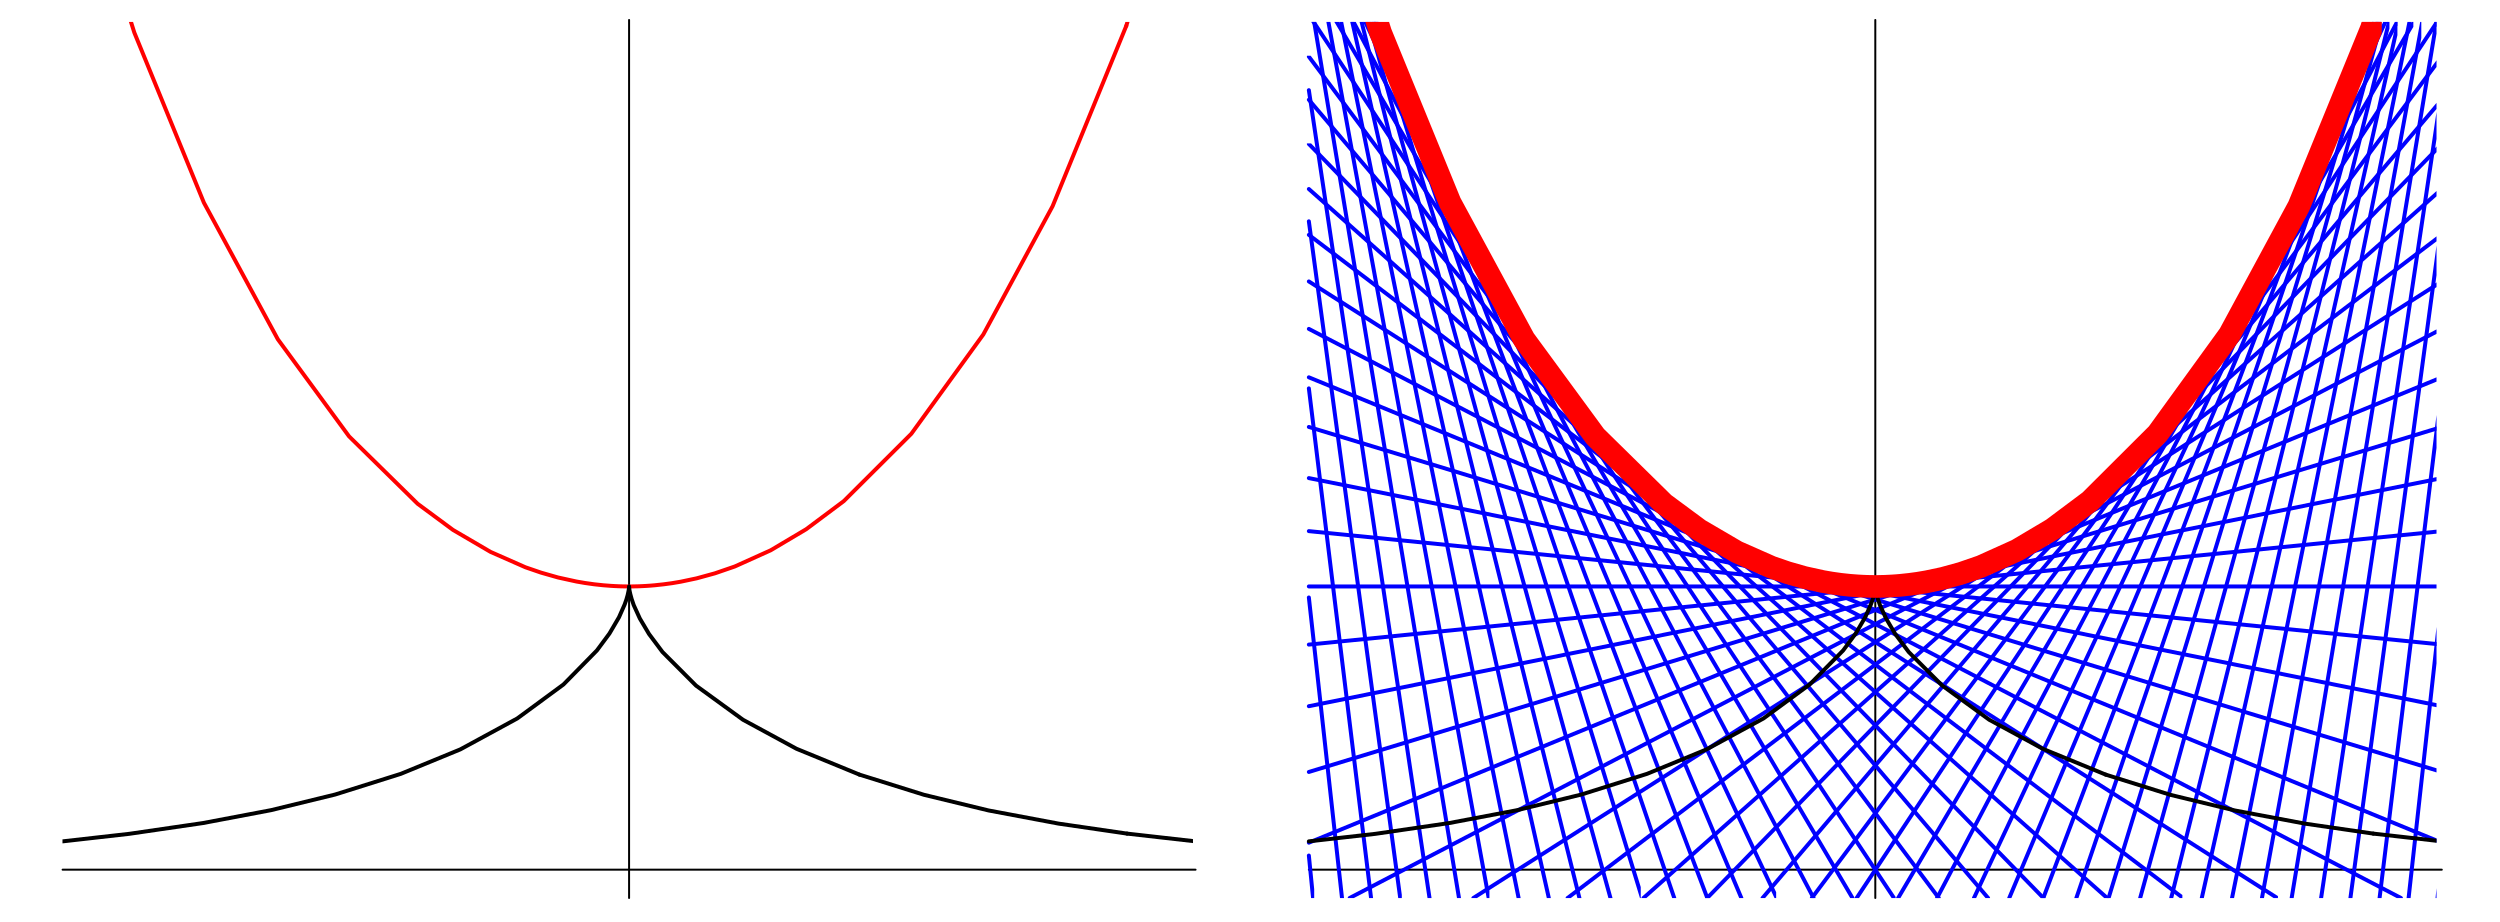<?xml version="1.0" encoding="UTF-8"?>
<svg xmlns="http://www.w3.org/2000/svg" xmlns:xlink="http://www.w3.org/1999/xlink" width="313.88" height="115.75" viewBox="0 0 313.88 115.75">
<defs>
<clipPath id="clip-0">
<path clip-rule="nonzero" d="M 16 2.75 L 142 2.75 L 142 74 L 16 74 Z M 16 2.75 "/>
</clipPath>
<clipPath id="clip-1">
<path clip-rule="nonzero" d="M 140 2.75 L 142 2.75 L 142 4 L 140 4 Z M 140 2.75 "/>
</clipPath>
<clipPath id="clip-2">
<path clip-rule="nonzero" d="M 7.844 73 L 108 73 L 108 106 L 7.844 106 Z M 7.844 73 "/>
</clipPath>
<clipPath id="clip-3">
<path clip-rule="nonzero" d="M 140 104 L 149.781 104 L 149.781 106 L 140 106 Z M 140 104 "/>
</clipPath>
<clipPath id="clip-4">
<path clip-rule="nonzero" d="M 163.977 107 L 165 107 L 165 112.75 L 163.977 112.75 Z M 163.977 107 "/>
</clipPath>
<clipPath id="clip-5">
<path clip-rule="nonzero" d="M 163.977 74 L 169 74 L 169 112.75 L 163.977 112.75 Z M 163.977 74 "/>
</clipPath>
<clipPath id="clip-6">
<path clip-rule="nonzero" d="M 163.977 48 L 173 48 L 173 112.75 L 163.977 112.75 Z M 163.977 48 "/>
</clipPath>
<clipPath id="clip-7">
<path clip-rule="nonzero" d="M 163.977 27 L 176 27 L 176 112.75 L 163.977 112.75 Z M 163.977 27 "/>
</clipPath>
<clipPath id="clip-8">
<path clip-rule="nonzero" d="M 163.977 11 L 180 11 L 180 112.75 L 163.977 112.75 Z M 163.977 11 "/>
</clipPath>
<clipPath id="clip-9">
<path clip-rule="nonzero" d="M 164 2.75 L 184 2.75 L 184 112.75 L 164 112.75 Z M 164 2.75 "/>
</clipPath>
<clipPath id="clip-10">
<path clip-rule="nonzero" d="M 166 2.75 L 187 2.75 L 187 112.75 L 166 112.75 Z M 166 2.75 "/>
</clipPath>
<clipPath id="clip-11">
<path clip-rule="nonzero" d="M 167 2.75 L 191 2.75 L 191 112.75 L 167 112.75 Z M 167 2.75 "/>
</clipPath>
<clipPath id="clip-12">
<path clip-rule="nonzero" d="M 169 2.75 L 195 2.75 L 195 112.75 L 169 112.75 Z M 169 2.75 "/>
</clipPath>
<clipPath id="clip-13">
<path clip-rule="nonzero" d="M 170 2.75 L 199 2.75 L 199 112.75 L 170 112.75 Z M 170 2.75 "/>
</clipPath>
<clipPath id="clip-14">
<path clip-rule="nonzero" d="M 171 2.75 L 203 2.75 L 203 112.75 L 171 112.75 Z M 171 2.75 "/>
</clipPath>
<clipPath id="clip-15">
<path clip-rule="nonzero" d="M 171 2.75 L 206 2.75 L 206 112.75 L 171 112.75 Z M 171 2.75 "/>
</clipPath>
<clipPath id="clip-16">
<path clip-rule="nonzero" d="M 172 2.75 L 211 2.75 L 211 112.75 L 172 112.75 Z M 172 2.75 "/>
</clipPath>
<clipPath id="clip-17">
<path clip-rule="nonzero" d="M 172 2.75 L 215 2.75 L 215 112.75 L 172 112.75 Z M 172 2.75 "/>
</clipPath>
<clipPath id="clip-18">
<path clip-rule="nonzero" d="M 171 2.75 L 219 2.75 L 219 112.75 L 171 112.75 Z M 171 2.75 "/>
</clipPath>
<clipPath id="clip-19">
<path clip-rule="nonzero" d="M 170 2.75 L 223 2.75 L 223 112.75 L 170 112.75 Z M 170 2.75 "/>
</clipPath>
<clipPath id="clip-20">
<path clip-rule="nonzero" d="M 169 2.75 L 228 2.75 L 228 112.75 L 169 112.75 Z M 169 2.75 "/>
</clipPath>
<clipPath id="clip-21">
<path clip-rule="nonzero" d="M 167 2.75 L 233 2.75 L 233 112.75 L 167 112.75 Z M 167 2.75 "/>
</clipPath>
<clipPath id="clip-22">
<path clip-rule="nonzero" d="M 164 2.75 L 238 2.75 L 238 112.75 L 164 112.75 Z M 164 2.75 "/>
</clipPath>
<clipPath id="clip-23">
<path clip-rule="nonzero" d="M 163.977 7 L 244 7 L 244 112.75 L 163.977 112.75 Z M 163.977 7 "/>
</clipPath>
<clipPath id="clip-24">
<path clip-rule="nonzero" d="M 163.977 12 L 250 12 L 250 112.75 L 163.977 112.75 Z M 163.977 12 "/>
</clipPath>
<clipPath id="clip-25">
<path clip-rule="nonzero" d="M 163.977 18 L 257 18 L 257 112.75 L 163.977 112.75 Z M 163.977 18 "/>
</clipPath>
<clipPath id="clip-26">
<path clip-rule="nonzero" d="M 163.977 23 L 265 23 L 265 112.75 L 163.977 112.75 Z M 163.977 23 "/>
</clipPath>
<clipPath id="clip-27">
<path clip-rule="nonzero" d="M 163.977 29 L 274 29 L 274 112.75 L 163.977 112.75 Z M 163.977 29 "/>
</clipPath>
<clipPath id="clip-28">
<path clip-rule="nonzero" d="M 163.977 35 L 286 35 L 286 112.75 L 163.977 112.75 Z M 163.977 35 "/>
</clipPath>
<clipPath id="clip-29">
<path clip-rule="nonzero" d="M 163.977 41 L 302 41 L 302 112.75 L 163.977 112.75 Z M 163.977 41 "/>
</clipPath>
<clipPath id="clip-30">
<path clip-rule="nonzero" d="M 163.977 47 L 305.91 47 L 305.91 107 L 163.977 107 Z M 163.977 47 "/>
</clipPath>
<clipPath id="clip-31">
<path clip-rule="nonzero" d="M 163.977 53 L 305.91 53 L 305.91 98 L 163.977 98 Z M 163.977 53 "/>
</clipPath>
<clipPath id="clip-32">
<path clip-rule="nonzero" d="M 163.977 59 L 305.91 59 L 305.91 89 L 163.977 89 Z M 163.977 59 "/>
</clipPath>
<clipPath id="clip-33">
<path clip-rule="nonzero" d="M 163.977 66 L 305.91 66 L 305.91 82 L 163.977 82 Z M 163.977 66 "/>
</clipPath>
<clipPath id="clip-34">
<path clip-rule="nonzero" d="M 163.977 73 L 305.91 73 L 305.91 74 L 163.977 74 Z M 163.977 73 "/>
</clipPath>
<clipPath id="clip-35">
<path clip-rule="nonzero" d="M 163.977 66 L 305.91 66 L 305.91 82 L 163.977 82 Z M 163.977 66 "/>
</clipPath>
<clipPath id="clip-36">
<path clip-rule="nonzero" d="M 163.977 59 L 305.91 59 L 305.91 89 L 163.977 89 Z M 163.977 59 "/>
</clipPath>
<clipPath id="clip-37">
<path clip-rule="nonzero" d="M 163.977 53 L 305.91 53 L 305.91 98 L 163.977 98 Z M 163.977 53 "/>
</clipPath>
<clipPath id="clip-38">
<path clip-rule="nonzero" d="M 163.977 47 L 305.91 47 L 305.91 107 L 163.977 107 Z M 163.977 47 "/>
</clipPath>
<clipPath id="clip-39">
<path clip-rule="nonzero" d="M 168 41 L 305.91 41 L 305.91 112.75 L 168 112.75 Z M 168 41 "/>
</clipPath>
<clipPath id="clip-40">
<path clip-rule="nonzero" d="M 184 35 L 305.91 35 L 305.91 112.75 L 184 112.75 Z M 184 35 "/>
</clipPath>
<clipPath id="clip-41">
<path clip-rule="nonzero" d="M 196 29 L 305.91 29 L 305.91 112.75 L 196 112.75 Z M 196 29 "/>
</clipPath>
<clipPath id="clip-42">
<path clip-rule="nonzero" d="M 205 23 L 305.91 23 L 305.91 112.75 L 205 112.75 Z M 205 23 "/>
</clipPath>
<clipPath id="clip-43">
<path clip-rule="nonzero" d="M 213 18 L 305.91 18 L 305.91 112.75 L 213 112.75 Z M 213 18 "/>
</clipPath>
<clipPath id="clip-44">
<path clip-rule="nonzero" d="M 220 12 L 305.91 12 L 305.91 112.75 L 220 112.75 Z M 220 12 "/>
</clipPath>
<clipPath id="clip-45">
<path clip-rule="nonzero" d="M 226 7 L 305.91 7 L 305.91 112.75 L 226 112.75 Z M 226 7 "/>
</clipPath>
<clipPath id="clip-46">
<path clip-rule="nonzero" d="M 232 2.75 L 305.91 2.75 L 305.91 112.75 L 232 112.75 Z M 232 2.75 "/>
</clipPath>
<clipPath id="clip-47">
<path clip-rule="nonzero" d="M 237 2.75 L 303 2.75 L 303 112.75 L 237 112.75 Z M 237 2.75 "/>
</clipPath>
<clipPath id="clip-48">
<path clip-rule="nonzero" d="M 242 2.75 L 301 2.75 L 301 112.75 L 242 112.75 Z M 242 2.75 "/>
</clipPath>
<clipPath id="clip-49">
<path clip-rule="nonzero" d="M 247 2.75 L 300 2.75 L 300 112.75 L 247 112.75 Z M 247 2.75 "/>
</clipPath>
<clipPath id="clip-50">
<path clip-rule="nonzero" d="M 251 2.75 L 299 2.75 L 299 112.75 L 251 112.75 Z M 251 2.75 "/>
</clipPath>
<clipPath id="clip-51">
<path clip-rule="nonzero" d="M 255 2.75 L 298 2.75 L 298 112.75 L 255 112.75 Z M 255 2.75 "/>
</clipPath>
<clipPath id="clip-52">
<path clip-rule="nonzero" d="M 259 2.75 L 298 2.75 L 298 112.75 L 259 112.75 Z M 259 2.75 "/>
</clipPath>
<clipPath id="clip-53">
<path clip-rule="nonzero" d="M 263 2.75 L 299 2.75 L 299 112.75 L 263 112.75 Z M 263 2.75 "/>
</clipPath>
<clipPath id="clip-54">
<path clip-rule="nonzero" d="M 267 2.75 L 299 2.75 L 299 112.75 L 267 112.75 Z M 267 2.75 "/>
</clipPath>
<clipPath id="clip-55">
<path clip-rule="nonzero" d="M 271 2.75 L 300 2.75 L 300 112.75 L 271 112.75 Z M 271 2.75 "/>
</clipPath>
<clipPath id="clip-56">
<path clip-rule="nonzero" d="M 275 2.75 L 301 2.75 L 301 112.75 L 275 112.75 Z M 275 2.75 "/>
</clipPath>
<clipPath id="clip-57">
<path clip-rule="nonzero" d="M 279 2.75 L 303 2.75 L 303 112.75 L 279 112.75 Z M 279 2.75 "/>
</clipPath>
<clipPath id="clip-58">
<path clip-rule="nonzero" d="M 283 2.75 L 304 2.75 L 304 112.75 L 283 112.75 Z M 283 2.75 "/>
</clipPath>
<clipPath id="clip-59">
<path clip-rule="nonzero" d="M 286 2.75 L 305.91 2.75 L 305.91 112.75 L 286 112.75 Z M 286 2.75 "/>
</clipPath>
<clipPath id="clip-60">
<path clip-rule="nonzero" d="M 290 11 L 305.91 11 L 305.91 112.75 L 290 112.75 Z M 290 11 "/>
</clipPath>
<clipPath id="clip-61">
<path clip-rule="nonzero" d="M 294 27 L 305.91 27 L 305.91 112.75 L 294 112.75 Z M 294 27 "/>
</clipPath>
<clipPath id="clip-62">
<path clip-rule="nonzero" d="M 297 48 L 305.91 48 L 305.91 112.75 L 297 112.75 Z M 297 48 "/>
</clipPath>
<clipPath id="clip-63">
<path clip-rule="nonzero" d="M 301 74 L 305.91 74 L 305.91 112.75 L 301 112.75 Z M 301 74 "/>
</clipPath>
<clipPath id="clip-64">
<path clip-rule="nonzero" d="M 305 107 L 305.91 107 L 305.91 112.75 L 305 112.75 Z M 305 107 "/>
</clipPath>
<clipPath id="clip-65">
<path clip-rule="nonzero" d="M 163.977 73 L 265 73 L 265 106 L 163.977 106 Z M 163.977 73 "/>
</clipPath>
<clipPath id="clip-66">
<path clip-rule="nonzero" d="M 297 104 L 305.91 104 L 305.91 106 L 297 106 Z M 297 104 "/>
</clipPath>
<clipPath id="clip-67">
<path clip-rule="nonzero" d="M 171 2.75 L 299 2.75 L 299 76 L 171 76 Z M 171 2.75 "/>
</clipPath>
<clipPath id="clip-68">
<path clip-rule="nonzero" d="M 295 2.75 L 299 2.75 L 299 5 L 295 5 Z M 295 2.75 "/>
</clipPath>
</defs>
<path fill="none" stroke-width="2.5" stroke-linecap="round" stroke-linejoin="round" stroke="rgb(0%, 0%, 0%)" stroke-opacity="1" stroke-miterlimit="10" d="M 75.817 63.11 L 1498.258 63.11 " transform="matrix(0.1, 0, 0, -0.1, 0.278, 115.501)"/>
<path fill="none" stroke-width="2.5" stroke-linecap="round" stroke-linejoin="round" stroke="rgb(0%, 0%, 0%)" stroke-opacity="1" stroke-miterlimit="10" d="M 787.038 27.565 L 787.038 1129.941 " transform="matrix(0.1, 0, 0, -0.1, 0.278, 115.501)"/>
<g clip-path="url(#clip-0)">
<path fill="none" stroke-width="5" stroke-linecap="round" stroke-linejoin="round" stroke="rgb(100%, 0%, 0%)" stroke-opacity="1" stroke-miterlimit="10" d="M 160.883 1129.941 L 165.855 1114.125 L 253.192 900.579 L 346.048 729.038 L 435.499 607.095 L 521.583 522.499 L 566.014 489.654 L 613.108 462.095 L 656.874 442.796 L 676.487 436.062 L 697.9 429.955 L 721.114 424.866 L 731.84 423.026 L 743.232 421.421 L 754.546 420.208 L 764.763 419.425 L 769.696 419.151 L 772.318 419.033 L 775.059 418.916 L 777.447 418.838 L 780.109 418.799 L 782.497 418.759 L 784.728 418.72 L 790.561 418.72 L 793.34 418.799 L 795.963 418.838 L 799.017 418.916 L 801.835 419.033 L 808.138 419.347 L 813.305 419.699 L 818.981 420.169 L 830.334 421.382 L 840.747 422.792 L 851.865 424.671 L 871.908 428.898 L 894.848 435.201 L 919.745 443.774 L 964.882 464.131 L 1009.392 490.555 L 1056.564 525.826 L 1141.434 610.423 L 1231.785 735.066 L 1318.769 896.116 L 1411.274 1122.503 " transform="matrix(0.1, 0, 0, -0.1, 0.278, 115.501)"/>
</g>
<g clip-path="url(#clip-1)">
<path fill="none" stroke-width="5" stroke-linecap="round" stroke-linejoin="round" stroke="rgb(100%, 0%, 0%)" stroke-opacity="1" stroke-miterlimit="10" d="M 1411.274 1122.503 L 1413.544 1129.941 " transform="matrix(0.1, 0, 0, -0.1, 0.278, 115.501)"/>
</g>
<g clip-path="url(#clip-2)">
<path fill="none" stroke-width="5" stroke-linecap="round" stroke-linejoin="round" stroke="rgb(0%, 0%, 0%)" stroke-opacity="1" stroke-miterlimit="10" d="M 75.817 98.656 L 159.513 108.129 L 251.939 121.635 L 337.514 137.842 L 417.961 157.454 L 500.483 183.448 L 575.175 214.139 L 646.696 253.012 L 704.633 295.603 L 746.677 338.391 L 762.375 359.569 L 774.393 380.043 L 781.518 396.172 L 783.632 402.2 L 785.237 407.837 L 786.294 412.692 L 786.607 414.492 L 786.842 416.058 L 786.959 417.233 L 786.998 418.016 L 787.038 418.29 L 787.038 418.72 L 787.038 418.525 L 787.077 418.407 L 787.077 417.742 L 787.116 417.311 L 787.272 416.097 L 787.429 414.727 L 787.742 412.887 L 788.643 408.855 L 790.248 402.983 L 792.87 395.31 L 800.543 378.477 L 812.092 358.982 L 829.003 336.394 L 871.125 294.194 L 930.08 251.328 L 997.217 214.922 L 1076.294 182.469 " transform="matrix(0.1, 0, 0, -0.1, 0.278, 115.501)"/>
</g>
<path fill="none" stroke-width="5" stroke-linecap="round" stroke-linejoin="round" stroke="rgb(0%, 0%, 0%)" stroke-opacity="1" stroke-miterlimit="10" d="M 1076.294 182.469 L 1157.367 157.102 L 1238.284 137.489 L 1326.325 120.93 L 1412.252 108.403 " transform="matrix(0.1, 0, 0, -0.1, 0.278, 115.501)"/>
<g clip-path="url(#clip-3)">
<path fill="none" stroke-width="5" stroke-linecap="round" stroke-linejoin="round" stroke="rgb(0%, 0%, 0%)" stroke-opacity="1" stroke-miterlimit="10" d="M 1412.252 108.403 L 1498.258 98.656 " transform="matrix(0.1, 0, 0, -0.1, 0.278, 115.501)"/>
</g>
<path fill="none" stroke-width="2.5" stroke-linecap="round" stroke-linejoin="round" stroke="rgb(0%, 0%, 0%)" stroke-opacity="1" stroke-miterlimit="10" d="M 1640.518 63.11 L 3062.919 63.11 " transform="matrix(0.1, 0, 0, -0.1, 0.278, 115.501)"/>
<path fill="none" stroke-width="2.5" stroke-linecap="round" stroke-linejoin="round" stroke="rgb(0%, 0%, 0%)" stroke-opacity="1" stroke-miterlimit="10" d="M 2351.699 27.565 L 2351.699 1129.941 " transform="matrix(0.1, 0, 0, -0.1, 0.278, 115.501)"/>
<g clip-path="url(#clip-4)">
<path fill="none" stroke-width="5" stroke-linecap="round" stroke-linejoin="round" stroke="rgb(0%, 0%, 100%)" stroke-opacity="1" stroke-miterlimit="10" d="M 1645.802 27.565 L 1640.518 80.844 " transform="matrix(0.1, 0, 0, -0.1, 0.278, 115.501)"/>
</g>
<g clip-path="url(#clip-5)">
<path fill="none" stroke-width="5" stroke-linecap="round" stroke-linejoin="round" stroke="rgb(0%, 0%, 100%)" stroke-opacity="1" stroke-miterlimit="10" d="M 1682.131 27.565 L 1640.518 404.862 " transform="matrix(0.1, 0, 0, -0.1, 0.278, 115.501)"/>
</g>
<g clip-path="url(#clip-6)">
<path fill="none" stroke-width="5" stroke-linecap="round" stroke-linejoin="round" stroke="rgb(0%, 0%, 100%)" stroke-opacity="1" stroke-miterlimit="10" d="M 1718.616 27.565 L 1640.518 667.381 " transform="matrix(0.1, 0, 0, -0.1, 0.278, 115.501)"/>
</g>
<g clip-path="url(#clip-7)">
<path fill="none" stroke-width="5" stroke-linecap="round" stroke-linejoin="round" stroke="rgb(0%, 0%, 100%)" stroke-opacity="1" stroke-miterlimit="10" d="M 1755.218 27.565 L 1640.518 877.13 " transform="matrix(0.1, 0, 0, -0.1, 0.278, 115.501)"/>
</g>
<g clip-path="url(#clip-8)">
<path fill="none" stroke-width="5" stroke-linecap="round" stroke-linejoin="round" stroke="rgb(0%, 0%, 100%)" stroke-opacity="1" stroke-miterlimit="10" d="M 1792.016 27.565 L 1640.518 1041.782 " transform="matrix(0.1, 0, 0, -0.1, 0.278, 115.501)"/>
</g>
<g clip-path="url(#clip-9)">
<path fill="none" stroke-width="5" stroke-linecap="round" stroke-linejoin="round" stroke="rgb(0%, 0%, 100%)" stroke-opacity="1" stroke-miterlimit="10" d="M 1829.01 27.565 L 1646.781 1129.941 " transform="matrix(0.1, 0, 0, -0.1, 0.278, 115.501)"/>
</g>
<g clip-path="url(#clip-10)">
<path fill="none" stroke-width="5" stroke-linecap="round" stroke-linejoin="round" stroke="rgb(0%, 0%, 100%)" stroke-opacity="1" stroke-miterlimit="10" d="M 1866.278 27.565 L 1664.593 1129.941 " transform="matrix(0.1, 0, 0, -0.1, 0.278, 115.501)"/>
</g>
<g clip-path="url(#clip-11)">
<path fill="none" stroke-width="5" stroke-linecap="round" stroke-linejoin="round" stroke="rgb(0%, 0%, 100%)" stroke-opacity="1" stroke-miterlimit="10" d="M 1903.859 27.565 L 1680.565 1129.941 " transform="matrix(0.1, 0, 0, -0.1, 0.278, 115.501)"/>
</g>
<g clip-path="url(#clip-12)">
<path fill="none" stroke-width="5" stroke-linecap="round" stroke-linejoin="round" stroke="rgb(0%, 0%, 100%)" stroke-opacity="1" stroke-miterlimit="10" d="M 1941.792 27.565 L 1694.462 1129.941 " transform="matrix(0.1, 0, 0, -0.1, 0.278, 115.501)"/>
</g>
<g clip-path="url(#clip-13)">
<path fill="none" stroke-width="5" stroke-linecap="round" stroke-linejoin="round" stroke="rgb(0%, 0%, 100%)" stroke-opacity="1" stroke-miterlimit="10" d="M 1980.195 27.565 L 1706.128 1129.941 " transform="matrix(0.1, 0, 0, -0.1, 0.278, 115.501)"/>
</g>
<g clip-path="url(#clip-14)">
<path fill="none" stroke-width="5" stroke-linecap="round" stroke-linejoin="round" stroke="rgb(0%, 0%, 100%)" stroke-opacity="1" stroke-miterlimit="10" d="M 2019.185 27.565 L 1715.249 1129.941 " transform="matrix(0.1, 0, 0, -0.1, 0.278, 115.501)"/>
</g>
<g clip-path="url(#clip-15)">
<path fill="none" stroke-width="5" stroke-linecap="round" stroke-linejoin="round" stroke="rgb(0%, 0%, 100%)" stroke-opacity="1" stroke-miterlimit="10" d="M 2058.802 27.565 L 1721.512 1129.941 " transform="matrix(0.1, 0, 0, -0.1, 0.278, 115.501)"/>
</g>
<g clip-path="url(#clip-16)">
<path fill="none" stroke-width="5" stroke-linecap="round" stroke-linejoin="round" stroke="rgb(0%, 0%, 100%)" stroke-opacity="1" stroke-miterlimit="10" d="M 2099.28 27.565 L 1724.605 1129.941 " transform="matrix(0.1, 0, 0, -0.1, 0.278, 115.501)"/>
</g>
<g clip-path="url(#clip-17)">
<path fill="none" stroke-width="5" stroke-linecap="round" stroke-linejoin="round" stroke="rgb(0%, 0%, 100%)" stroke-opacity="1" stroke-miterlimit="10" d="M 2140.775 27.565 L 1724.096 1129.941 " transform="matrix(0.1, 0, 0, -0.1, 0.278, 115.501)"/>
</g>
<g clip-path="url(#clip-18)">
<path fill="none" stroke-width="5" stroke-linecap="round" stroke-linejoin="round" stroke="rgb(0%, 0%, 100%)" stroke-opacity="1" stroke-miterlimit="10" d="M 2183.524 27.565 L 1719.477 1129.941 " transform="matrix(0.1, 0, 0, -0.1, 0.278, 115.501)"/>
</g>
<g clip-path="url(#clip-19)">
<path fill="none" stroke-width="5" stroke-linecap="round" stroke-linejoin="round" stroke="rgb(0%, 0%, 100%)" stroke-opacity="1" stroke-miterlimit="10" d="M 2227.877 27.565 L 1710.16 1129.941 " transform="matrix(0.1, 0, 0, -0.1, 0.278, 115.501)"/>
</g>
<g clip-path="url(#clip-20)">
<path fill="none" stroke-width="5" stroke-linecap="round" stroke-linejoin="round" stroke="rgb(0%, 0%, 100%)" stroke-opacity="1" stroke-miterlimit="10" d="M 2274.188 27.565 L 1695.284 1129.941 " transform="matrix(0.1, 0, 0, -0.1, 0.278, 115.501)"/>
</g>
<g clip-path="url(#clip-21)">
<path fill="none" stroke-width="5" stroke-linecap="round" stroke-linejoin="round" stroke="rgb(0%, 0%, 100%)" stroke-opacity="1" stroke-miterlimit="10" d="M 2323.043 27.565 L 1673.949 1129.941 " transform="matrix(0.1, 0, 0, -0.1, 0.278, 115.501)"/>
</g>
<g clip-path="url(#clip-22)">
<path fill="none" stroke-width="5" stroke-linecap="round" stroke-linejoin="round" stroke="rgb(0%, 0%, 100%)" stroke-opacity="1" stroke-miterlimit="10" d="M 2375.109 27.565 L 1644.785 1129.941 " transform="matrix(0.1, 0, 0, -0.1, 0.278, 115.501)"/>
</g>
<g clip-path="url(#clip-23)">
<path fill="none" stroke-width="5" stroke-linecap="round" stroke-linejoin="round" stroke="rgb(0%, 0%, 100%)" stroke-opacity="1" stroke-miterlimit="10" d="M 2431.402 27.565 L 1640.518 1083.904 " transform="matrix(0.1, 0, 0, -0.1, 0.278, 115.501)"/>
</g>
<g clip-path="url(#clip-24)">
<path fill="none" stroke-width="5" stroke-linecap="round" stroke-linejoin="round" stroke="rgb(0%, 0%, 100%)" stroke-opacity="1" stroke-miterlimit="10" d="M 2493.293 27.565 L 1640.518 1029.764 " transform="matrix(0.1, 0, 0, -0.1, 0.278, 115.501)"/>
</g>
<g clip-path="url(#clip-25)">
<path fill="none" stroke-width="5" stroke-linecap="round" stroke-linejoin="round" stroke="rgb(0%, 0%, 100%)" stroke-opacity="1" stroke-miterlimit="10" d="M 2562.74 27.565 L 1640.518 974.254 " transform="matrix(0.1, 0, 0, -0.1, 0.278, 115.501)"/>
</g>
<g clip-path="url(#clip-26)">
<path fill="none" stroke-width="5" stroke-linecap="round" stroke-linejoin="round" stroke="rgb(0%, 0%, 100%)" stroke-opacity="1" stroke-miterlimit="10" d="M 2642.756 27.565 L 1640.518 917.686 " transform="matrix(0.1, 0, 0, -0.1, 0.278, 115.501)"/>
</g>
<g clip-path="url(#clip-27)">
<path fill="none" stroke-width="5" stroke-linecap="round" stroke-linejoin="round" stroke="rgb(0%, 0%, 100%)" stroke-opacity="1" stroke-miterlimit="10" d="M 2738.039 27.565 L 1640.518 860.14 " transform="matrix(0.1, 0, 0, -0.1, 0.278, 115.501)"/>
</g>
<g clip-path="url(#clip-28)">
<path fill="none" stroke-width="5" stroke-linecap="round" stroke-linejoin="round" stroke="rgb(0%, 0%, 100%)" stroke-opacity="1" stroke-miterlimit="10" d="M 2856.341 27.565 L 1640.518 801.655 " transform="matrix(0.1, 0, 0, -0.1, 0.278, 115.501)"/>
</g>
<g clip-path="url(#clip-29)">
<path fill="none" stroke-width="5" stroke-linecap="round" stroke-linejoin="round" stroke="rgb(0%, 0%, 100%)" stroke-opacity="1" stroke-miterlimit="10" d="M 3011.637 27.565 L 1640.518 742.073 " transform="matrix(0.1, 0, 0, -0.1, 0.278, 115.501)"/>
</g>
<g clip-path="url(#clip-30)">
<path fill="none" stroke-width="5" stroke-linecap="round" stroke-linejoin="round" stroke="rgb(0%, 0%, 100%)" stroke-opacity="1" stroke-miterlimit="10" d="M 3062.919 97.011 L 1640.518 681.278 " transform="matrix(0.1, 0, 0, -0.1, 0.278, 115.501)"/>
</g>
<g clip-path="url(#clip-31)">
<path fill="none" stroke-width="5" stroke-linecap="round" stroke-linejoin="round" stroke="rgb(0%, 0%, 100%)" stroke-opacity="1" stroke-miterlimit="10" d="M 3062.919 185.796 L 1640.518 618.957 " transform="matrix(0.1, 0, 0, -0.1, 0.278, 115.501)"/>
</g>
<g clip-path="url(#clip-32)">
<path fill="none" stroke-width="5" stroke-linecap="round" stroke-linejoin="round" stroke="rgb(0%, 0%, 100%)" stroke-opacity="1" stroke-miterlimit="10" d="M 3062.919 268.357 L 1640.518 554.756 " transform="matrix(0.1, 0, 0, -0.1, 0.278, 115.501)"/>
</g>
<g clip-path="url(#clip-33)">
<path fill="none" stroke-width="5" stroke-linecap="round" stroke-linejoin="round" stroke="rgb(0%, 0%, 100%)" stroke-opacity="1" stroke-miterlimit="10" d="M 3062.919 345.711 L 1640.518 488.167 " transform="matrix(0.1, 0, 0, -0.1, 0.278, 115.501)"/>
</g>
<g clip-path="url(#clip-34)">
<path fill="none" stroke-width="5" stroke-linecap="round" stroke-linejoin="round" stroke="rgb(0%, 0%, 100%)" stroke-opacity="1" stroke-miterlimit="10" d="M 1640.518 418.72 L 3062.919 418.72 " transform="matrix(0.1, 0, 0, -0.1, 0.278, 115.501)"/>
</g>
<g clip-path="url(#clip-35)">
<path fill="none" stroke-width="5" stroke-linecap="round" stroke-linejoin="round" stroke="rgb(0%, 0%, 100%)" stroke-opacity="1" stroke-miterlimit="10" d="M 1640.518 345.711 L 3062.919 488.167 " transform="matrix(0.1, 0, 0, -0.1, 0.278, 115.501)"/>
</g>
<g clip-path="url(#clip-36)">
<path fill="none" stroke-width="5" stroke-linecap="round" stroke-linejoin="round" stroke="rgb(0%, 0%, 100%)" stroke-opacity="1" stroke-miterlimit="10" d="M 1640.518 268.357 L 3062.919 554.756 " transform="matrix(0.1, 0, 0, -0.1, 0.278, 115.501)"/>
</g>
<g clip-path="url(#clip-37)">
<path fill="none" stroke-width="5" stroke-linecap="round" stroke-linejoin="round" stroke="rgb(0%, 0%, 100%)" stroke-opacity="1" stroke-miterlimit="10" d="M 1640.518 185.796 L 3062.919 618.957 " transform="matrix(0.1, 0, 0, -0.1, 0.278, 115.501)"/>
</g>
<g clip-path="url(#clip-38)">
<path fill="none" stroke-width="5" stroke-linecap="round" stroke-linejoin="round" stroke="rgb(0%, 0%, 100%)" stroke-opacity="1" stroke-miterlimit="10" d="M 1640.518 97.011 L 3062.919 681.278 " transform="matrix(0.1, 0, 0, -0.1, 0.278, 115.501)"/>
</g>
<g clip-path="url(#clip-39)">
<path fill="none" stroke-width="5" stroke-linecap="round" stroke-linejoin="round" stroke="rgb(0%, 0%, 100%)" stroke-opacity="1" stroke-miterlimit="10" d="M 1691.761 27.565 L 3062.919 742.073 " transform="matrix(0.1, 0, 0, -0.1, 0.278, 115.501)"/>
</g>
<g clip-path="url(#clip-40)">
<path fill="none" stroke-width="5" stroke-linecap="round" stroke-linejoin="round" stroke="rgb(0%, 0%, 100%)" stroke-opacity="1" stroke-miterlimit="10" d="M 1847.056 27.565 L 3062.919 801.655 " transform="matrix(0.1, 0, 0, -0.1, 0.278, 115.501)"/>
</g>
<g clip-path="url(#clip-41)">
<path fill="none" stroke-width="5" stroke-linecap="round" stroke-linejoin="round" stroke="rgb(0%, 0%, 100%)" stroke-opacity="1" stroke-miterlimit="10" d="M 1965.358 27.565 L 3062.919 860.14 " transform="matrix(0.1, 0, 0, -0.1, 0.278, 115.501)"/>
</g>
<g clip-path="url(#clip-42)">
<path fill="none" stroke-width="5" stroke-linecap="round" stroke-linejoin="round" stroke="rgb(0%, 0%, 100%)" stroke-opacity="1" stroke-miterlimit="10" d="M 2060.642 27.565 L 3062.919 917.686 " transform="matrix(0.1, 0, 0, -0.1, 0.278, 115.501)"/>
</g>
<g clip-path="url(#clip-43)">
<path fill="none" stroke-width="5" stroke-linecap="round" stroke-linejoin="round" stroke="rgb(0%, 0%, 100%)" stroke-opacity="1" stroke-miterlimit="10" d="M 2140.658 27.565 L 3062.919 974.254 " transform="matrix(0.1, 0, 0, -0.1, 0.278, 115.501)"/>
</g>
<g clip-path="url(#clip-44)">
<path fill="none" stroke-width="5" stroke-linecap="round" stroke-linejoin="round" stroke="rgb(0%, 0%, 100%)" stroke-opacity="1" stroke-miterlimit="10" d="M 2210.144 27.565 L 3062.919 1029.764 " transform="matrix(0.1, 0, 0, -0.1, 0.278, 115.501)"/>
</g>
<g clip-path="url(#clip-45)">
<path fill="none" stroke-width="5" stroke-linecap="round" stroke-linejoin="round" stroke="rgb(0%, 0%, 100%)" stroke-opacity="1" stroke-miterlimit="10" d="M 2272.035 27.565 L 3062.919 1083.904 " transform="matrix(0.1, 0, 0, -0.1, 0.278, 115.501)"/>
</g>
<g clip-path="url(#clip-46)">
<path fill="none" stroke-width="5" stroke-linecap="round" stroke-linejoin="round" stroke="rgb(0%, 0%, 100%)" stroke-opacity="1" stroke-miterlimit="10" d="M 2328.289 27.565 L 3058.613 1129.941 " transform="matrix(0.1, 0, 0, -0.1, 0.278, 115.501)"/>
</g>
<g clip-path="url(#clip-47)">
<path fill="none" stroke-width="5" stroke-linecap="round" stroke-linejoin="round" stroke="rgb(0%, 0%, 100%)" stroke-opacity="1" stroke-miterlimit="10" d="M 2380.393 27.565 L 3029.448 1129.941 " transform="matrix(0.1, 0, 0, -0.1, 0.278, 115.501)"/>
</g>
<g clip-path="url(#clip-48)">
<path fill="none" stroke-width="5" stroke-linecap="round" stroke-linejoin="round" stroke="rgb(0%, 0%, 100%)" stroke-opacity="1" stroke-miterlimit="10" d="M 2429.249 27.565 L 3008.113 1129.941 " transform="matrix(0.1, 0, 0, -0.1, 0.278, 115.501)"/>
</g>
<g clip-path="url(#clip-49)">
<path fill="none" stroke-width="5" stroke-linecap="round" stroke-linejoin="round" stroke="rgb(0%, 0%, 100%)" stroke-opacity="1" stroke-miterlimit="10" d="M 2475.559 27.565 L 2993.277 1129.941 " transform="matrix(0.1, 0, 0, -0.1, 0.278, 115.501)"/>
</g>
<g clip-path="url(#clip-50)">
<path fill="none" stroke-width="5" stroke-linecap="round" stroke-linejoin="round" stroke="rgb(0%, 0%, 100%)" stroke-opacity="1" stroke-miterlimit="10" d="M 2519.874 27.565 L 2983.921 1129.941 " transform="matrix(0.1, 0, 0, -0.1, 0.278, 115.501)"/>
</g>
<g clip-path="url(#clip-51)">
<path fill="none" stroke-width="5" stroke-linecap="round" stroke-linejoin="round" stroke="rgb(0%, 0%, 100%)" stroke-opacity="1" stroke-miterlimit="10" d="M 2562.622 27.565 L 2979.301 1129.941 " transform="matrix(0.1, 0, 0, -0.1, 0.278, 115.501)"/>
</g>
<g clip-path="url(#clip-52)">
<path fill="none" stroke-width="5" stroke-linecap="round" stroke-linejoin="round" stroke="rgb(0%, 0%, 100%)" stroke-opacity="1" stroke-miterlimit="10" d="M 2604.118 27.565 L 2978.792 1129.941 " transform="matrix(0.1, 0, 0, -0.1, 0.278, 115.501)"/>
</g>
<g clip-path="url(#clip-53)">
<path fill="none" stroke-width="5" stroke-linecap="round" stroke-linejoin="round" stroke="rgb(0%, 0%, 100%)" stroke-opacity="1" stroke-miterlimit="10" d="M 2644.596 27.565 L 2981.924 1129.941 " transform="matrix(0.1, 0, 0, -0.1, 0.278, 115.501)"/>
</g>
<g clip-path="url(#clip-54)">
<path fill="none" stroke-width="5" stroke-linecap="round" stroke-linejoin="round" stroke="rgb(0%, 0%, 100%)" stroke-opacity="1" stroke-miterlimit="10" d="M 2684.251 27.565 L 2988.188 1129.941 " transform="matrix(0.1, 0, 0, -0.1, 0.278, 115.501)"/>
</g>
<g clip-path="url(#clip-55)">
<path fill="none" stroke-width="5" stroke-linecap="round" stroke-linejoin="round" stroke="rgb(0%, 0%, 100%)" stroke-opacity="1" stroke-miterlimit="10" d="M 2723.203 27.565 L 2997.309 1129.941 " transform="matrix(0.1, 0, 0, -0.1, 0.278, 115.501)"/>
</g>
<g clip-path="url(#clip-56)">
<path fill="none" stroke-width="5" stroke-linecap="round" stroke-linejoin="round" stroke="rgb(0%, 0%, 100%)" stroke-opacity="1" stroke-miterlimit="10" d="M 2761.606 27.565 L 3008.936 1129.941 " transform="matrix(0.1, 0, 0, -0.1, 0.278, 115.501)"/>
</g>
<g clip-path="url(#clip-57)">
<path fill="none" stroke-width="5" stroke-linecap="round" stroke-linejoin="round" stroke="rgb(0%, 0%, 100%)" stroke-opacity="1" stroke-miterlimit="10" d="M 2799.578 27.565 L 3022.872 1129.941 " transform="matrix(0.1, 0, 0, -0.1, 0.278, 115.501)"/>
</g>
<g clip-path="url(#clip-58)">
<path fill="none" stroke-width="5" stroke-linecap="round" stroke-linejoin="round" stroke="rgb(0%, 0%, 100%)" stroke-opacity="1" stroke-miterlimit="10" d="M 2837.159 27.565 L 3038.805 1129.941 " transform="matrix(0.1, 0, 0, -0.1, 0.278, 115.501)"/>
</g>
<g clip-path="url(#clip-59)">
<path fill="none" stroke-width="5" stroke-linecap="round" stroke-linejoin="round" stroke="rgb(0%, 0%, 100%)" stroke-opacity="1" stroke-miterlimit="10" d="M 2874.427 27.565 L 3056.616 1129.941 " transform="matrix(0.1, 0, 0, -0.1, 0.278, 115.501)"/>
</g>
<g clip-path="url(#clip-60)">
<path fill="none" stroke-width="5" stroke-linecap="round" stroke-linejoin="round" stroke="rgb(0%, 0%, 100%)" stroke-opacity="1" stroke-miterlimit="10" d="M 2911.421 27.565 L 3062.919 1041.782 " transform="matrix(0.1, 0, 0, -0.1, 0.278, 115.501)"/>
</g>
<g clip-path="url(#clip-61)">
<path fill="none" stroke-width="5" stroke-linecap="round" stroke-linejoin="round" stroke="rgb(0%, 0%, 100%)" stroke-opacity="1" stroke-miterlimit="10" d="M 2948.219 27.565 L 3062.919 877.13 " transform="matrix(0.1, 0, 0, -0.1, 0.278, 115.501)"/>
</g>
<g clip-path="url(#clip-62)">
<path fill="none" stroke-width="5" stroke-linecap="round" stroke-linejoin="round" stroke="rgb(0%, 0%, 100%)" stroke-opacity="1" stroke-miterlimit="10" d="M 2984.821 27.565 L 3062.919 667.381 " transform="matrix(0.1, 0, 0, -0.1, 0.278, 115.501)"/>
</g>
<g clip-path="url(#clip-63)">
<path fill="none" stroke-width="5" stroke-linecap="round" stroke-linejoin="round" stroke="rgb(0%, 0%, 100%)" stroke-opacity="1" stroke-miterlimit="10" d="M 3021.267 27.565 L 3062.919 404.862 " transform="matrix(0.1, 0, 0, -0.1, 0.278, 115.501)"/>
</g>
<g clip-path="url(#clip-64)">
<path fill="none" stroke-width="5" stroke-linecap="round" stroke-linejoin="round" stroke="rgb(0%, 0%, 100%)" stroke-opacity="1" stroke-miterlimit="10" d="M 3057.595 27.565 L 3062.919 80.844 " transform="matrix(0.1, 0, 0, -0.1, 0.278, 115.501)"/>
</g>
<g clip-path="url(#clip-65)">
<path fill="none" stroke-width="5" stroke-linecap="round" stroke-linejoin="round" stroke="rgb(0%, 0%, 0%)" stroke-opacity="1" stroke-miterlimit="10" d="M 1640.518 98.656 L 1724.174 108.129 L 1816.6 121.635 L 1902.175 137.842 L 1982.622 157.454 L 2065.144 183.448 L 2139.836 214.139 L 2211.357 253.012 L 2269.295 295.603 L 2311.338 338.391 L 2327.036 359.569 L 2339.054 380.043 L 2346.179 396.172 L 2348.293 402.2 L 2349.898 407.837 L 2350.955 412.692 L 2351.268 414.492 L 2351.503 416.058 L 2351.699 418.016 L 2351.699 418.72 L 2351.699 418.525 L 2351.738 418.407 L 2351.738 417.742 L 2351.777 417.311 L 2351.934 416.097 L 2352.09 414.727 L 2352.403 412.887 L 2353.304 408.855 L 2354.909 402.983 L 2357.532 395.31 L 2365.204 378.477 L 2376.753 358.982 L 2393.664 336.394 L 2435.786 294.194 L 2494.741 251.328 L 2561.878 214.922 L 2640.955 182.469 " transform="matrix(0.1, 0, 0, -0.1, 0.278, 115.501)"/>
</g>
<path fill="none" stroke-width="5" stroke-linecap="round" stroke-linejoin="round" stroke="rgb(0%, 0%, 0%)" stroke-opacity="1" stroke-miterlimit="10" d="M 2640.955 182.469 L 2722.028 157.102 L 2802.906 137.489 L 2890.986 120.93 L 2976.913 108.403 " transform="matrix(0.1, 0, 0, -0.1, 0.278, 115.501)"/>
<g clip-path="url(#clip-66)">
<path fill="none" stroke-width="5" stroke-linecap="round" stroke-linejoin="round" stroke="rgb(0%, 0%, 0%)" stroke-opacity="1" stroke-miterlimit="10" d="M 2976.913 108.403 L 3062.919 98.656 " transform="matrix(0.1, 0, 0, -0.1, 0.278, 115.501)"/>
</g>
<g clip-path="url(#clip-67)">
<path fill="none" stroke-width="28.448" stroke-linecap="round" stroke-linejoin="round" stroke="rgb(100%, 0%, 0%)" stroke-opacity="1" stroke-miterlimit="10" d="M 1725.545 1129.941 L 1730.516 1114.125 L 1817.853 900.579 L 1910.709 729.038 L 2000.16 607.095 L 2086.244 522.499 L 2130.676 489.654 L 2177.808 462.095 L 2221.535 442.796 L 2241.148 436.062 L 2262.561 429.955 L 2285.775 424.866 L 2296.502 423.026 L 2307.893 421.421 L 2319.207 420.208 L 2329.424 419.425 L 2334.357 419.151 L 2336.98 419.033 L 2339.72 418.916 L 2342.108 418.838 L 2344.77 418.799 L 2347.158 418.759 L 2349.389 418.72 L 2355.222 418.72 L 2358.001 418.799 L 2360.624 418.838 L 2363.678 418.916 L 2366.496 419.033 L 2372.799 419.347 L 2377.966 419.699 L 2383.643 420.169 L 2394.995 421.382 L 2405.408 422.792 L 2416.526 424.671 L 2436.569 428.898 L 2459.509 435.201 L 2484.407 443.774 L 2529.543 464.131 L 2574.053 490.555 L 2621.225 525.826 L 2706.095 610.423 L 2796.446 735.066 L 2883.431 896.116 L 2975.935 1122.503 " transform="matrix(0.1, 0, 0, -0.1, 0.278, 115.501)"/>
</g>
<g clip-path="url(#clip-68)">
<path fill="none" stroke-width="28.448" stroke-linecap="round" stroke-linejoin="round" stroke="rgb(100%, 0%, 0%)" stroke-opacity="1" stroke-miterlimit="10" d="M 2975.935 1122.503 L 2978.205 1129.941 " transform="matrix(0.1, 0, 0, -0.1, 0.278, 115.501)"/>
</g>
</svg>
